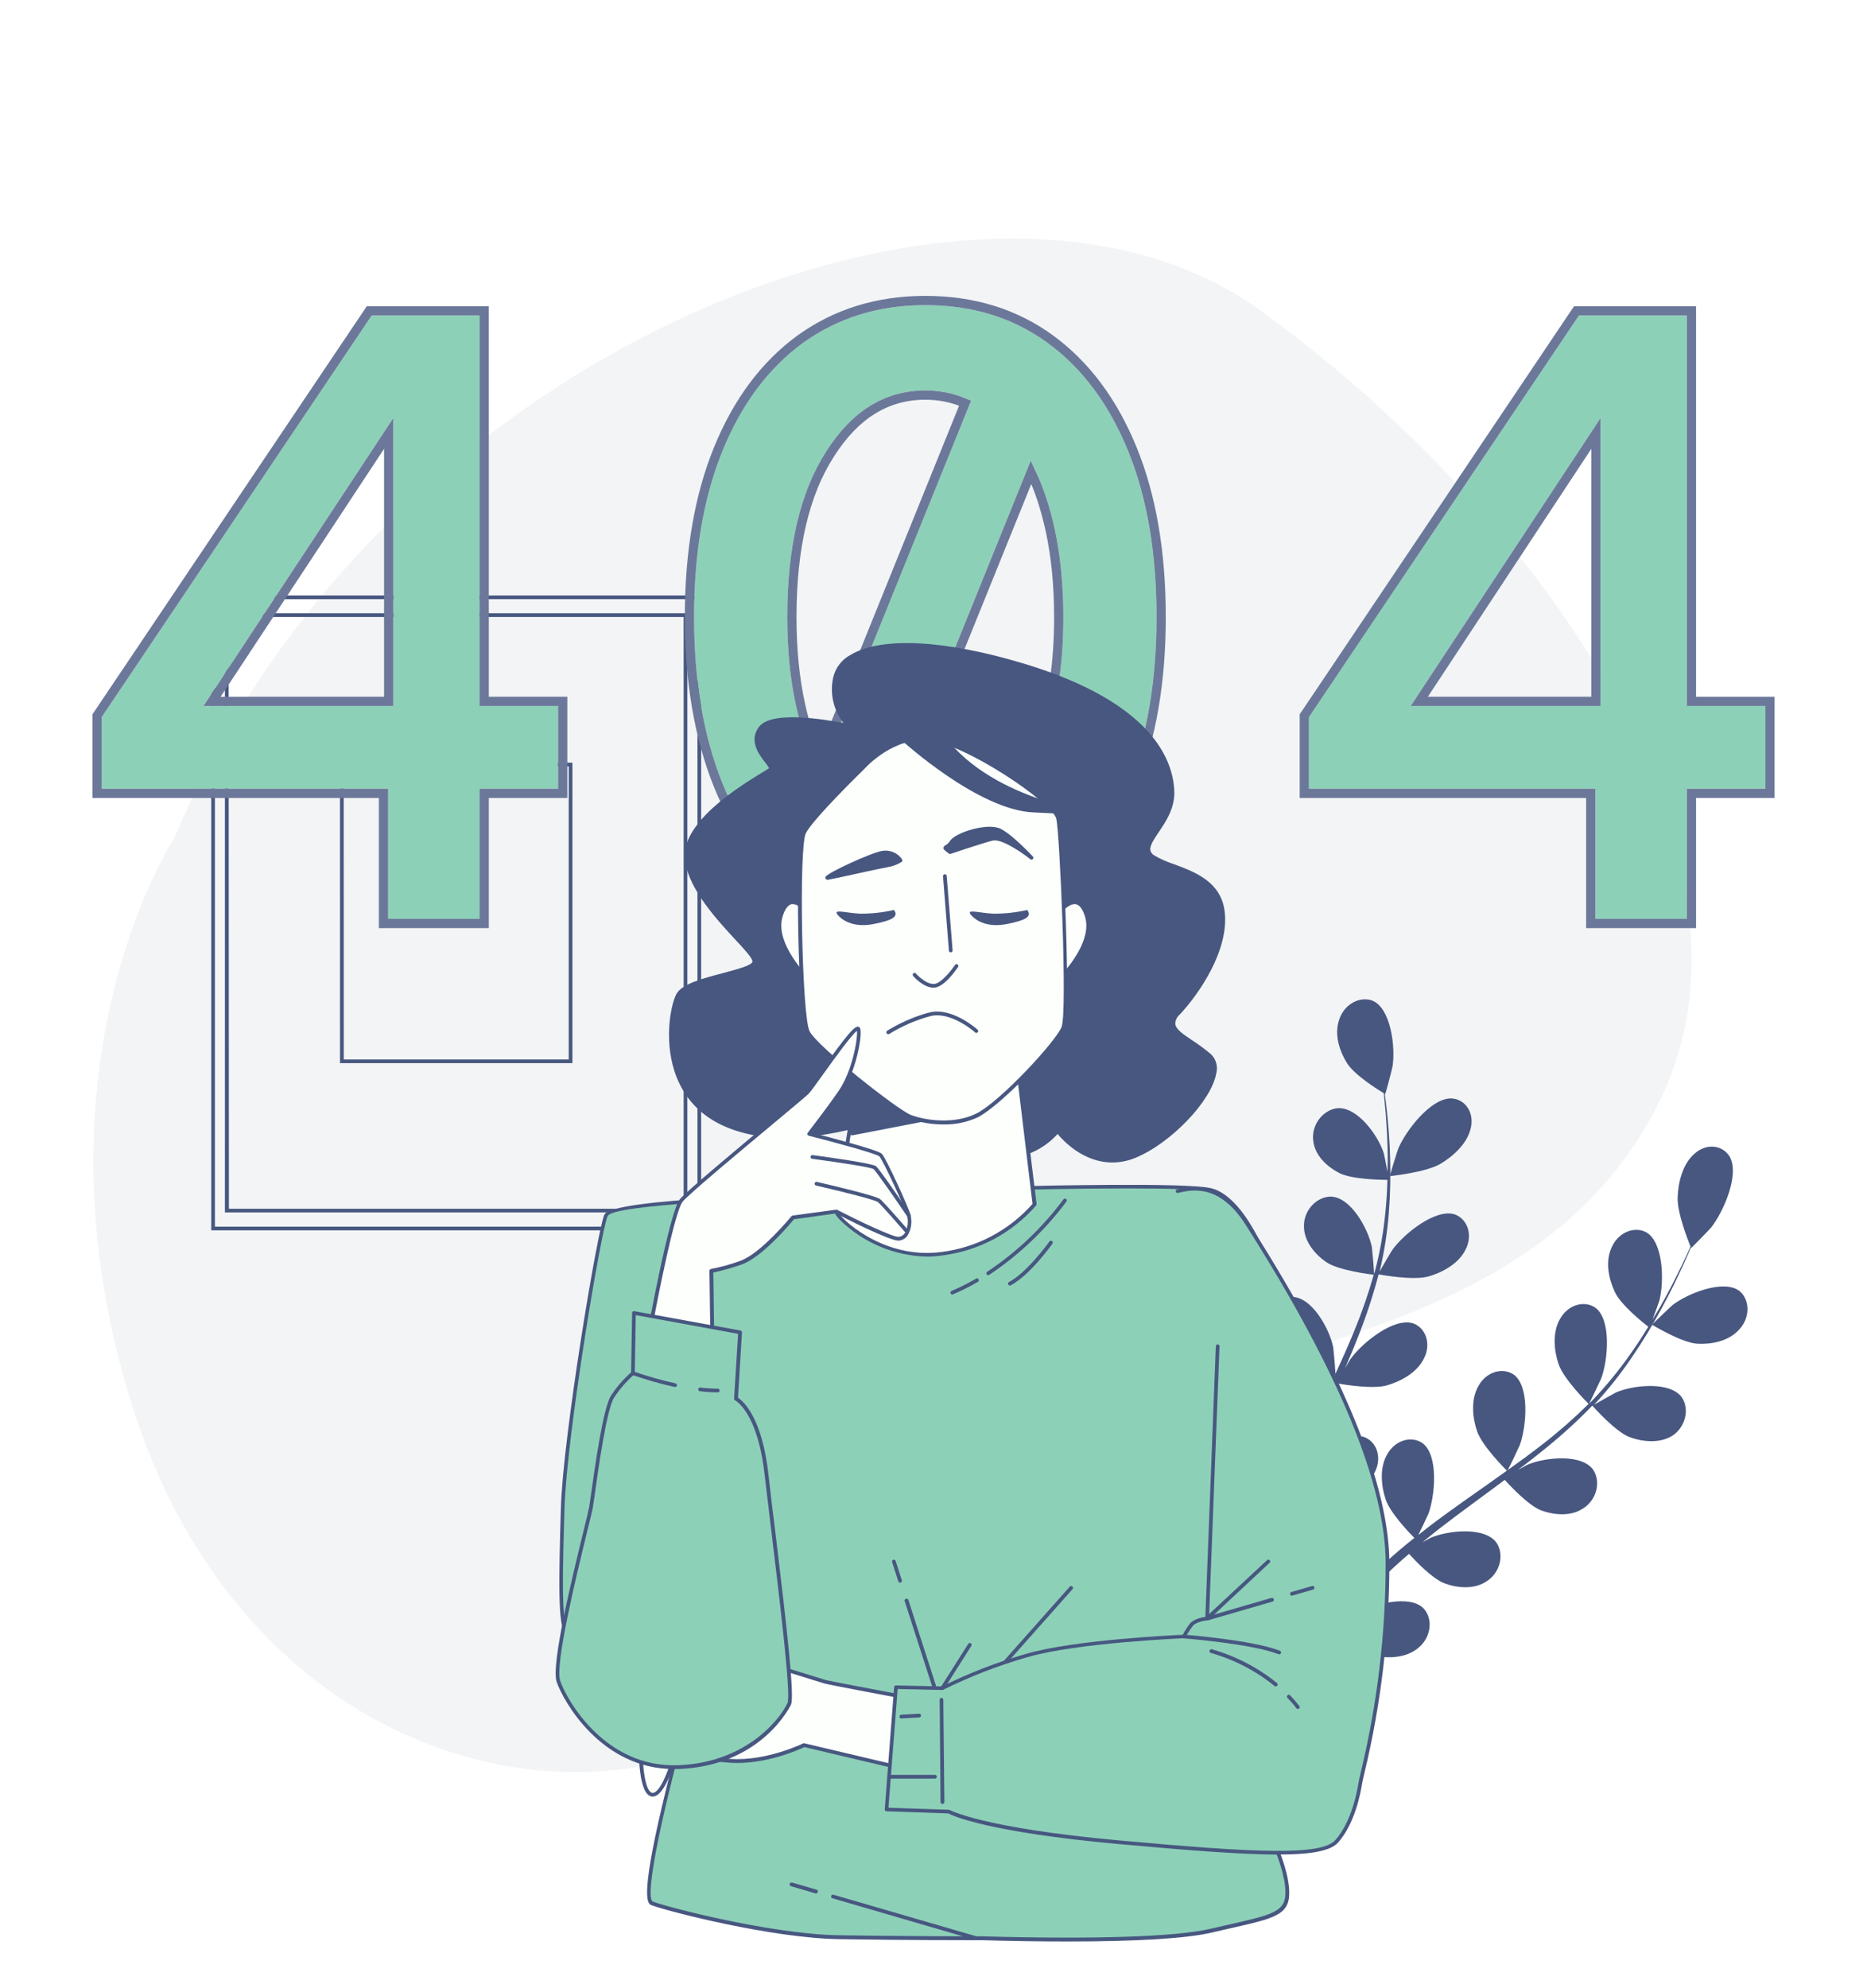 <svg width="404" height="430" viewBox="0 0 404 430" fill="none" xmlns="http://www.w3.org/2000/svg">
<path d="M37.812 181.089C37.812 181.089 5.468 229.929 28.451 303.593C51.435 377.257 118.404 396.049 158.116 375.593C197.827 355.137 203.62 328.513 235.715 309.193C267.812 289.873 333.996 290.553 359.483 237.401C384.971 184.249 332.116 109.753 272.283 66.849C212.451 23.945 82.388 74.689 37.812 181.089Z" fill="#F3F4F6"/>
<path d="M151.723 266.129H45.707V128.801H151.723V266.129ZM46.507 265.329H150.923V129.601H46.507V265.329Z" fill="#475780"/>
<path d="M148.732 262.256H48.668V132.656H148.732V262.256ZM49.532 261.456H147.932V133.456H49.468L49.532 261.456Z" fill="#475780"/>
<path d="M123.868 229.969H73.572V164.969H123.868V229.969ZM74.388 229.169H123.068V165.769H74.372L74.388 229.169Z" fill="#475780"/>
<g filter="url(#filter0_dd_33928_271994)">
<path d="M83.985 168.762V140.606H22V125.13L80.437 38.238H103.775V122.706H120.765V140.606H103.775V168.762H83.985ZM44.031 122.706H85.105V60.427L44.031 122.706Z" fill="#8DD0B8"/>
<path d="M200.226 171C190.144 171 181.307 168.265 173.715 162.796C166.247 157.326 160.459 149.557 156.352 139.488C152.244 129.294 150.191 117.298 150.191 103.5C150.191 89.577 152.244 77.582 156.352 67.512C160.459 57.443 166.247 49.674 173.715 44.204C181.307 38.735 190.144 36 200.226 36C210.433 36 219.27 38.735 226.738 44.204C234.206 49.674 239.994 57.443 244.101 67.512C248.208 77.582 250.262 89.577 250.262 103.5C250.262 117.298 248.208 129.294 244.101 139.488C239.994 149.557 234.206 157.326 226.738 162.796C219.27 168.265 210.433 171 200.226 171ZM170.354 103.5C170.354 110.461 170.977 116.801 172.221 122.519C173.466 128.238 175.208 133.21 177.449 137.436L210.121 56.697C207.01 55.206 203.711 54.46 200.226 54.46C191.514 54.46 184.357 58.873 178.756 67.699C173.155 76.4 170.354 88.334 170.354 103.5ZM200.226 152.727C206.076 152.727 211.242 150.738 215.723 146.76C220.203 142.782 223.688 137.126 226.178 129.791C228.792 122.333 230.098 113.569 230.098 103.5C230.098 96.539 229.476 90.199 228.231 84.481C226.987 78.762 225.244 73.852 223.004 69.75L190.331 150.489C193.443 151.981 196.741 152.727 200.226 152.727Z" fill="#8DD0B8"/>
<path d="M345.22 168.762V140.606H283.235V125.13L341.673 38.238H365.01V122.706H382V140.606H365.01V168.762H345.22ZM305.266 122.706H346.34V60.427L305.266 122.706Z" fill="#8DD0B8"/>
<path d="M82.985 168.762V169.762H83.985H103.775H104.775V168.762V141.606H120.765H121.765V140.606V122.706V121.706H120.765H104.775V38.238V37.238H103.775H80.437H79.905L79.608 37.679L21.17 124.572L21 124.825V125.13V140.606V141.606H22H82.985V168.762ZM173.124 163.602L173.13 163.607C180.906 169.209 189.952 172 200.226 172C210.622 172 219.672 169.21 227.329 163.602C234.97 158.006 240.862 150.075 245.027 139.865L245.029 139.861C249.194 129.523 251.262 117.395 251.262 103.5C251.262 89.483 249.195 77.352 245.027 67.135C240.862 56.925 234.97 48.994 227.329 43.398C219.672 37.79 210.622 35 200.226 35C189.952 35 180.906 37.791 173.13 43.393L173.124 43.398C165.482 48.994 159.591 56.925 155.426 67.135C151.258 77.352 149.191 89.483 149.191 103.5C149.191 117.395 151.258 129.523 155.424 139.861L155.426 139.865C159.591 150.075 165.482 158.006 173.124 163.602ZM179.597 68.24L179.6 68.235C185.06 59.631 191.928 55.46 200.226 55.46C203.246 55.46 206.112 56.044 208.835 57.211L177.354 135.005C175.626 131.315 174.238 127.084 173.198 122.307C171.971 116.67 171.354 110.403 171.354 103.5C171.354 88.442 174.137 76.722 179.597 68.24ZM225.234 129.461L225.231 129.47C222.781 136.687 219.377 142.178 215.059 146.012C210.756 149.832 205.825 151.727 200.226 151.727C197.207 151.727 194.34 151.143 191.618 149.975L223.11 72.153C224.832 75.746 226.216 79.923 227.254 84.693C228.481 90.33 229.098 96.597 229.098 103.5C229.098 113.486 227.802 122.133 225.234 129.461ZM344.22 168.762V169.762H345.22H365.01H366.01V168.762V141.606H382H383V140.606V122.706V121.706H382H366.01V38.238V37.238H365.01H341.673H341.14L340.843 37.679L282.405 124.572L282.235 124.825V125.13V140.606V141.606H283.235H344.22V168.762ZM84.105 63.759V121.706H45.888L84.105 63.759ZM345.34 63.759V121.706H307.123L345.34 63.759Z" stroke="#6C789A" stroke-width="2"/>
</g>
<path d="M367.282 290.658C363.859 290.449 357.476 286.537 357.469 286.533C357.461 286.529 361.67 282.479 361.968 282.255C365.348 279.675 373.121 276.653 376.449 279.288C376.99 279.751 377.419 280.343 377.71 281.025C378 281.707 378.145 282.463 378.135 283.246C378.124 284.029 377.959 284.82 377.65 285.567C377.341 286.315 376.895 287.003 376.341 287.585C374.035 290.173 370.191 290.831 367.282 290.658Z" fill="#475780"/>
<path d="M352.63 310.857C349.618 309.729 344.936 304.466 344.564 304.048C341.423 307.287 338.107 310.322 334.637 313.133C332.627 314.781 330.554 316.382 328.464 317.962C329.482 317.417 330.455 316.846 330.573 316.812C334.381 315.205 342.365 314.389 344.809 318.008C345.198 318.623 345.452 319.334 345.553 320.096C345.655 320.857 345.601 321.652 345.397 322.429C345.192 323.205 344.841 323.945 344.366 324.602C343.892 325.258 343.304 325.815 342.641 326.238C339.876 328.13 336.124 327.685 333.468 326.696C330.813 325.707 326.687 321.297 325.611 320.109C324.808 320.711 324.006 321.312 323.196 321.909C319.316 324.755 315.418 327.614 311.694 330.482C310.375 331.498 309.107 332.545 307.832 333.587C308.751 333.076 309.53 332.653 309.658 332.602C313.466 330.995 321.45 330.179 323.894 333.798C324.284 334.412 324.538 335.122 324.64 335.883C324.741 336.644 324.688 337.438 324.484 338.214C324.28 338.99 323.929 339.729 323.455 340.385C322.981 341.041 322.393 341.598 321.731 342.019C318.966 343.912 315.209 343.476 312.558 342.478C309.907 341.48 306.164 337.506 304.894 336.105C303.615 337.224 302.333 338.33 301.135 339.462C300.33 340.255 299.508 340.958 298.739 341.794C297.969 342.63 297.19 343.414 296.432 344.212C295.009 345.803 293.534 347.432 292.18 349.006C291.231 350.101 290.341 351.162 289.447 352.231C290.744 351.201 293.331 349.24 293.568 349.105C297.169 346.914 305.086 344.824 308.091 347.952C308.571 348.485 308.928 349.135 309.139 349.857C309.35 350.58 309.41 351.361 309.314 352.148C309.219 352.936 308.972 353.712 308.587 354.427C308.203 355.142 307.691 355.779 307.084 356.297C304.567 358.582 300.713 358.758 297.899 358.232C294.781 357.633 289.518 353.496 288.842 353.003C287.368 354.769 285.94 356.504 284.621 358.155C283.918 359.03 283.264 359.853 282.618 360.681L280.332 359.361C281.101 358.423 281.897 357.455 282.733 356.454C284.227 354.654 285.854 352.762 287.545 350.827C286.271 349.037 285.107 347.155 284.059 345.19C280.812 346.442 274.383 346.4 273.556 346.375C273.147 348.609 272.768 350.791 272.435 352.842C272.334 353.463 272.252 354.05 272.158 354.642L269.753 353.253L269.86 352.657C270.261 350.386 270.75 347.961 271.259 345.468C270.47 345.239 264.018 343.282 261.766 341.063C259.718 339.055 257.706 335.82 258.199 332.48C258.291 331.693 258.535 330.916 258.915 330.201C259.296 329.485 259.805 328.846 260.41 328.325C261.014 327.804 261.7 327.413 262.422 327.177C263.145 326.942 263.888 326.867 264.604 326.957C268.888 327.629 271.604 335.269 271.808 339.442C271.816 339.685 271.674 342.4 271.545 344.115C271.761 343.107 271.969 342.095 272.185 341.087C272.609 339.066 273.137 336.969 273.661 334.758C273.958 333.694 274.253 332.618 274.538 331.525C274.822 330.432 275.223 329.327 275.564 328.222C276.413 325.653 277.381 323.086 278.408 320.518C276.753 320.299 270.888 319.45 268.541 317.824C266.194 316.197 263.707 313.39 263.724 310.069C263.706 309.29 263.843 308.497 264.126 307.74C264.41 306.983 264.832 306.28 265.367 305.677C265.902 305.074 266.538 304.583 267.232 304.238C267.926 303.892 268.664 303.699 269.397 303.671C273.804 303.633 277.631 310.6 278.43 314.618C278.477 314.861 278.738 317.855 278.858 319.498C279.482 317.955 280.101 316.421 280.783 314.878C282.754 310.42 284.862 305.962 286.951 301.504C287.59 300.14 288.222 298.772 288.848 297.412C288.256 297.342 281.245 296.489 278.611 294.673C276.272 293.051 273.777 290.24 273.806 286.915C273.787 286.135 273.923 285.341 274.206 284.584C274.488 283.826 274.911 283.123 275.446 282.519C275.982 281.916 276.618 281.425 277.312 281.08C278.007 280.735 278.746 280.543 279.48 280.517C283.879 280.474 287.701 287.45 288.504 291.459C288.565 291.766 288.932 296.067 288.978 297.17C290.359 294.161 291.72 291.152 292.948 288.134C294.63 284.075 296.073 279.932 297.267 275.732C296.993 275.71 289.679 274.852 286.971 272.994C284.631 271.371 282.144 268.564 282.166 265.235C282.146 264.456 282.283 263.661 282.565 262.904C282.848 262.147 283.271 261.443 283.806 260.84C284.341 260.236 284.977 259.746 285.672 259.401C286.367 259.056 287.105 258.864 287.839 258.837C292.239 258.795 296.061 265.77 296.864 269.779C296.927 270.099 297.325 274.724 297.336 275.58C297.406 275.337 297.502 275.086 297.565 274.84C298.658 270.608 299.405 266.324 299.799 262.038C300.044 259.676 300.159 257.42 300.224 255.215C298.822 255.21 292.459 255.104 289.822 253.74C287.184 252.376 284.499 249.965 284.172 246.707C284.07 245.946 284.122 245.152 284.325 244.375C284.528 243.599 284.877 242.859 285.35 242.201C285.823 241.544 286.408 240.985 287.069 240.56C287.731 240.136 288.452 239.855 289.187 239.736C293.617 239.178 298.184 245.565 299.431 249.422C299.499 249.631 299.945 251.86 300.24 253.491C300.256 252.504 300.291 251.482 300.287 250.528C300.279 246.978 300.064 243.75 299.855 240.888C299.72 239.27 299.571 237.813 299.443 236.459C298.144 235.709 293.035 232.488 291.46 229.936C289.884 227.384 288.641 223.777 289.806 220.508C290.054 219.742 290.444 219.021 290.952 218.393C291.46 217.765 292.074 217.243 292.754 216.861C293.435 216.48 294.166 216.247 294.901 216.178C295.636 216.109 296.359 216.206 297.022 216.462C300.949 218.129 301.989 226.409 301.341 230.634C301.288 231 299.824 236.69 299.735 236.639L299.653 236.592C299.831 237.895 300.002 239.297 300.168 240.843C300.441 243.696 300.72 246.916 300.803 250.475C300.927 254.306 300.842 258.168 300.549 262.041C300.237 266.377 299.565 270.72 298.541 275.018C298.516 275.06 298.487 275.111 298.462 275.154C299.179 273.914 301.18 270.447 301.391 270.218C303.977 266.716 310.729 261.348 314.808 262.684C315.477 262.926 316.073 263.322 316.559 263.848C317.045 264.374 317.41 265.017 317.629 265.735C317.848 266.454 317.917 267.232 317.831 268.018C317.746 268.805 317.507 269.582 317.131 270.301C315.622 273.394 312.027 275.283 309.098 276.106C305.805 277.026 298.87 275.751 298.316 275.647C297.175 280.006 295.773 284.313 294.12 288.539C293.159 291.009 292.136 293.465 291.075 295.922C291.693 294.852 292.247 293.892 292.365 293.79C294.959 290.292 301.71 284.924 305.787 286.247C306.457 286.488 307.055 286.884 307.542 287.41C308.029 287.935 308.395 288.579 308.615 289.298C308.835 290.017 308.904 290.795 308.818 291.583C308.733 292.37 308.494 293.149 308.117 293.868C306.608 296.961 303.006 298.846 300.084 299.674C297.161 300.501 291.165 299.554 289.599 299.284C289.197 300.185 288.772 301.162 288.358 302.102C286.351 306.607 284.322 311.099 282.465 315.532C281.812 317.092 281.213 318.66 280.619 320.22C281.168 319.269 281.63 318.47 281.748 318.369C284.329 314.875 291.08 309.507 295.157 310.83C295.827 311.071 296.425 311.467 296.912 311.993C297.4 312.518 297.765 313.162 297.985 313.881C298.205 314.6 298.274 315.378 298.189 316.166C298.103 316.953 297.864 317.732 297.488 318.451C295.979 321.544 292.384 323.433 289.454 324.256C286.524 325.08 281.119 324.224 279.253 323.906C278.682 325.513 278.105 327.129 277.615 328.715C277.303 329.803 276.94 330.828 276.677 331.934C276.415 333.04 276.13 334.099 275.86 335.166C275.407 337.238 274.931 339.365 274.534 341.39C274.25 342.789 274.001 344.129 273.752 345.469C274.386 343.909 275.7 340.862 275.83 340.62C277.786 337.322 280.449 334.522 283.563 332.488C283.764 332.108 284 331.747 284.265 331.41C284.743 330.756 285.333 330.201 285.998 329.783C286.663 329.364 287.387 329.091 288.123 328.982C288.859 328.872 289.59 328.928 290.269 329.146C290.948 329.365 291.559 329.74 292.062 330.248C295.005 333.397 293.13 341.874 291.123 345.745C290.995 345.966 289.474 348.327 288.487 349.796C289.18 349.007 289.851 348.239 290.569 347.442C291.985 345.846 293.443 344.298 295.002 342.627C295.776 341.851 296.561 341.058 297.358 340.26C298.155 339.463 299.031 338.7 299.874 337.907C301.855 336.106 303.905 334.355 306.058 332.665C304.893 331.494 300.825 327.242 299.861 324.386C298.897 321.53 298.445 317.531 300.188 314.562C300.578 313.853 301.094 313.223 301.703 312.713C302.312 312.202 303.001 311.823 303.723 311.599C304.446 311.376 305.187 311.313 305.899 311.415C306.61 311.516 307.276 311.781 307.853 312.19C311.263 314.771 310.582 323.304 309.117 327.385C309.021 327.636 307.675 330.483 306.908 332.034C308.188 331.017 309.468 330 310.795 329.022C314.623 326.18 318.555 323.433 322.485 320.672C323.686 319.825 324.878 318.961 326.072 318.11C325.648 317.696 320.713 312.751 319.62 309.571C318.641 306.74 318.203 302.715 319.947 299.746C320.337 299.038 320.853 298.408 321.462 297.897C322.071 297.387 322.759 297.008 323.482 296.784C324.204 296.56 324.946 296.497 325.657 296.599C326.368 296.701 327.034 296.965 327.611 297.375C331.014 299.951 330.341 308.488 328.875 312.57C328.758 312.876 326.813 316.964 326.277 317.979C328.906 316.099 331.506 314.202 334.002 312.245C337.406 309.598 340.668 306.732 343.765 303.666C343.57 303.473 338.385 298.362 337.266 295.088C336.294 292.261 335.849 288.232 337.593 285.263C337.984 284.556 338.5 283.927 339.109 283.417C339.718 282.908 340.406 282.529 341.129 282.305C341.851 282.082 342.592 282.019 343.303 282.12C344.014 282.221 344.68 282.484 345.257 282.892C348.672 285.464 347.987 294.005 346.521 298.087C346.407 298.405 344.305 302.799 343.879 303.572C344.061 303.394 344.258 303.225 344.44 303.047C347.475 299.894 350.274 296.491 352.804 292.879C354.216 290.896 355.48 288.93 356.67 286.989C355.598 286.155 350.756 282.283 349.441 279.485C348.127 276.687 347.288 272.929 348.752 269.81C349.069 269.065 349.522 268.382 350.083 267.806C350.643 267.23 351.298 266.773 352.004 266.465C352.71 266.158 353.452 266.007 354.181 266.022C354.91 266.037 355.61 266.218 356.235 266.552C359.947 268.695 360.135 277.13 359.078 281.31C359.017 281.536 358.201 283.806 357.585 285.456C358.1 284.564 358.667 283.667 359.157 282.818C361.002 279.624 362.508 276.585 363.834 273.896C364.571 272.362 365.215 270.955 365.805 269.642C365.226 268.175 362.912 262.308 363.023 259.03C363.133 255.753 364.091 251.797 366.652 249.572C367.24 249.029 367.915 248.612 368.632 248.348C369.349 248.084 370.093 247.979 370.815 248.04C371.537 248.101 372.221 248.327 372.823 248.702C373.424 249.077 373.93 249.594 374.306 250.219C376.464 254.059 372.96 262.117 370.27 265.525C370.039 265.822 365.949 270.043 365.914 269.966L365.884 269.881C365.339 271.151 364.739 272.516 364.064 273.995C362.79 276.714 361.336 279.782 359.541 283.028C357.651 286.546 355.581 289.965 353.342 293.268C350.852 296.983 348.079 300.489 345.057 303.743C345.02 303.783 344.982 303.822 344.941 303.858C346.131 303.151 349.492 301.274 349.765 301.16C353.566 299.549 361.553 298.745 364.001 302.356C364.391 302.971 364.644 303.682 364.746 304.444C364.847 305.205 364.794 306 364.589 306.777C364.385 307.553 364.034 308.293 363.559 308.95C363.084 309.606 362.496 310.163 361.833 310.586C359.052 312.299 355.3 311.855 352.63 310.857Z" fill="#475780"/>
<path d="M300.756 254.401C300.672 254.41 302.425 248.784 302.574 248.44C304.272 244.436 309.67 237.505 314.055 237.59C314.779 237.627 315.47 237.829 316.083 238.182C316.696 238.534 317.218 239.031 317.613 239.638C318.009 240.246 318.271 240.951 318.381 241.709C318.491 242.466 318.447 243.258 318.252 244.035C317.525 247.352 314.41 250.142 311.705 251.74C308.525 253.631 300.756 254.401 300.756 254.401Z" fill="#475780"/>
<g filter="url(#filter1_dd_33928_271994)">
<path d="M184.061 228.533C184.061 228.533 132.709 229.213 131.109 232.869C129.509 236.525 122.205 280.805 121.749 296.069C121.293 311.333 121.069 321.405 122.661 323.229C124.253 325.053 149.141 339.437 149.141 339.437C149.141 339.437 137.501 380.293 141.141 381.669C144.781 383.045 167.165 388.741 181.541 388.973C195.917 389.205 210.077 389.197 211.221 389.197C212.365 389.197 249.109 390.565 261.893 387.597C274.677 384.629 278.549 384.397 278.549 379.381C278.549 374.365 275.349 368.181 275.125 367.061C274.901 365.941 283.805 279.405 278.781 258.181C273.757 236.957 267.141 228.733 262.117 227.365C257.093 225.997 221.261 226.909 221.261 226.909L184.061 228.533Z" fill="#8DD0B8"/>
<path d="M230.923 389.956C225.323 389.956 219.075 389.868 212.339 389.676H211.227C208.667 389.676 195.227 389.676 181.547 389.452C166.931 389.22 144.563 383.452 141.011 382.116C140.211 381.828 138.395 381.14 143.411 360.028C145.603 350.732 148.211 341.476 148.691 339.708C145.851 338.068 123.931 325.348 122.387 323.572C120.699 321.644 120.891 312.372 121.371 296.14C121.835 280.676 129.259 236.212 130.763 232.764C132.363 229.06 175.443 228.3 184.075 228.188L221.275 226.588C222.747 226.548 257.275 225.692 262.251 227.06C265.339 227.86 273.155 232.612 279.203 258.164C283.339 275.652 278.139 336.356 276.179 359.204C275.803 363.596 275.531 366.772 275.555 367.084C275.735 367.641 275.943 368.188 276.179 368.724C277.155 371.124 278.979 375.636 278.979 379.46C278.979 384.26 275.723 384.964 266.043 387.148L262.043 388.068C256.523 389.332 245.731 389.956 230.923 389.956ZM244.003 227.06C233.131 227.06 221.483 227.348 221.275 227.356L184.075 228.956C164.315 229.22 132.571 230.556 131.483 233.052C129.987 236.468 122.619 280.724 122.155 296.132C121.755 309.596 121.403 321.228 122.955 323.02C124.227 324.476 142.427 335.148 149.355 339.14C149.432 339.185 149.492 339.254 149.525 339.337C149.559 339.419 149.564 339.51 149.539 339.596C143.851 359.508 139.219 380.532 141.291 381.332C144.819 382.652 167.035 388.38 181.555 388.612C195.243 388.828 208.667 388.836 211.227 388.836H212.363C236.771 389.524 254.331 388.956 261.803 387.236C263.267 386.892 264.611 386.596 265.843 386.316C275.299 384.18 278.155 383.532 278.155 379.404C278.155 375.74 276.371 371.332 275.411 368.964C275.15 368.376 274.926 367.772 274.739 367.156C274.699 366.924 274.811 365.516 275.363 359.076C277.315 336.26 282.507 275.66 278.395 258.276C272.451 233.14 264.963 228.564 262.019 227.756C259.915 227.228 252.179 227.06 244.003 227.06Z" fill="#475780"/>
<path d="M206.076 250.005C205.997 250.006 205.92 249.984 205.855 249.941C205.789 249.899 205.738 249.837 205.708 249.765C205.686 249.717 205.675 249.665 205.674 249.612C205.673 249.559 205.682 249.507 205.702 249.458C205.721 249.409 205.75 249.364 205.787 249.326C205.823 249.288 205.867 249.258 205.916 249.237C207.735 248.46 209.503 247.57 211.212 246.573C211.257 246.547 211.308 246.53 211.36 246.523C211.412 246.516 211.465 246.52 211.516 246.533C211.567 246.547 211.615 246.571 211.656 246.603C211.698 246.635 211.733 246.675 211.76 246.721C211.786 246.767 211.803 246.817 211.81 246.869C211.816 246.922 211.813 246.975 211.799 247.026C211.785 247.076 211.762 247.124 211.729 247.166C211.697 247.208 211.657 247.243 211.612 247.269C209.875 248.281 208.077 249.184 206.228 249.973C206.18 249.995 206.128 250.006 206.076 250.005Z" fill="#475780"/>
<path d="M213.829 245.828C213.763 245.827 213.698 245.811 213.64 245.781C213.581 245.75 213.531 245.706 213.493 245.652C213.436 245.563 213.416 245.455 213.439 245.351C213.461 245.248 213.524 245.157 213.613 245.1C219.972 240.864 225.555 235.566 230.117 229.436C230.147 229.393 230.186 229.356 230.23 229.328C230.275 229.299 230.325 229.28 230.377 229.271C230.429 229.262 230.482 229.264 230.534 229.276C230.585 229.288 230.634 229.309 230.677 229.34C230.72 229.37 230.757 229.408 230.785 229.451C230.813 229.495 230.832 229.544 230.841 229.596C230.85 229.647 230.849 229.7 230.837 229.751C230.825 229.802 230.803 229.85 230.773 229.892C226.15 236.101 220.494 241.47 214.053 245.764C213.987 245.808 213.908 245.83 213.829 245.828Z" fill="#475780"/>
<path d="M218.532 248.069C218.46 248.069 218.39 248.049 218.328 248.012C218.266 247.976 218.215 247.924 218.18 247.861C218.155 247.815 218.139 247.764 218.133 247.712C218.128 247.659 218.132 247.606 218.147 247.556C218.162 247.505 218.187 247.458 218.22 247.417C218.253 247.376 218.294 247.342 218.34 247.317C222.34 245.173 227.02 238.637 227.068 238.573C227.096 238.525 227.134 238.484 227.179 238.452C227.224 238.42 227.276 238.397 227.33 238.386C227.384 238.374 227.44 238.374 227.495 238.385C227.549 238.397 227.6 238.419 227.645 238.452C227.69 238.484 227.728 238.525 227.756 238.573C227.785 238.621 227.803 238.674 227.809 238.729C227.816 238.784 227.811 238.84 227.795 238.893C227.779 238.946 227.752 238.995 227.716 239.037C227.524 239.309 222.916 245.789 218.716 248.021C218.66 248.053 218.597 248.07 218.532 248.069Z" fill="#475780"/>
<path d="M194.763 312.341C194.679 312.34 194.598 312.312 194.53 312.262C194.462 312.212 194.413 312.141 194.387 312.061L193.043 307.885C193.026 307.835 193.019 307.782 193.022 307.73C193.026 307.677 193.04 307.626 193.064 307.578C193.088 307.531 193.121 307.49 193.162 307.456C193.202 307.422 193.249 307.396 193.299 307.381C193.4 307.348 193.51 307.357 193.604 307.405C193.699 307.453 193.77 307.536 193.803 307.637L195.147 311.813C195.18 311.914 195.172 312.023 195.124 312.118C195.076 312.212 194.992 312.284 194.891 312.317C194.85 312.333 194.807 312.341 194.763 312.341Z" fill="#475780"/>
<path d="M202.093 335.094C202.008 335.094 201.926 335.066 201.858 335.016C201.791 334.966 201.741 334.895 201.717 334.814L195.765 316.342C195.732 316.236 195.743 316.121 195.794 316.022C195.846 315.924 195.935 315.85 196.041 315.818C196.147 315.785 196.262 315.795 196.36 315.847C196.458 315.899 196.532 315.988 196.565 316.094L202.517 334.574C202.548 334.674 202.538 334.783 202.49 334.877C202.443 334.971 202.36 335.043 202.261 335.078L202.093 335.094Z" fill="#475780"/>
<path d="M203.924 335.549C203.847 335.552 203.771 335.53 203.708 335.485C203.664 335.457 203.625 335.421 203.594 335.378C203.564 335.335 203.542 335.287 203.53 335.235C203.518 335.184 203.516 335.131 203.525 335.079C203.534 335.027 203.553 334.977 203.58 334.933L209.516 325.581C209.543 325.535 209.579 325.496 209.622 325.464C209.665 325.433 209.714 325.411 209.765 325.399C209.817 325.387 209.87 325.385 209.922 325.395C209.974 325.404 210.024 325.424 210.068 325.453C210.157 325.51 210.22 325.6 210.244 325.703C210.268 325.806 210.251 325.914 210.196 326.005L204.26 335.365C204.224 335.421 204.174 335.467 204.115 335.499C204.057 335.531 203.991 335.548 203.924 335.549Z" fill="#475780"/>
<path d="M217.388 330.069C217.31 330.072 217.233 330.051 217.167 330.01C217.101 329.968 217.048 329.908 217.016 329.837C216.985 329.765 216.975 329.686 216.988 329.609C217.002 329.532 217.038 329.461 217.092 329.405L231.492 313.197C231.563 313.117 231.663 313.069 231.77 313.063C231.876 313.057 231.981 313.094 232.06 313.165C232.14 313.236 232.188 313.336 232.194 313.442C232.2 313.549 232.163 313.653 232.092 313.733L217.692 329.941C217.654 329.983 217.607 330.016 217.555 330.038C217.502 330.06 217.445 330.071 217.388 330.069Z" fill="#475780"/>
<path d="M211.228 389.644H211.116L180.132 380.612C180.081 380.597 180.034 380.573 179.993 380.54C179.952 380.507 179.918 380.467 179.893 380.421C179.868 380.374 179.852 380.324 179.846 380.272C179.84 380.219 179.845 380.167 179.86 380.116C179.873 380.065 179.897 380.017 179.93 379.976C179.963 379.934 180.003 379.9 180.05 379.874C180.096 379.849 180.147 379.833 180.2 379.828C180.252 379.823 180.305 379.828 180.356 379.844L211.332 388.86C211.438 388.875 211.534 388.931 211.598 389.017C211.663 389.102 211.691 389.21 211.676 389.316C211.661 389.422 211.605 389.518 211.519 389.583C211.433 389.647 211.326 389.675 211.22 389.66L211.228 389.644Z" fill="#475780"/>
<path d="M176.597 379.557H176.485L171.173 378.005C171.066 377.975 170.976 377.904 170.922 377.808C170.868 377.712 170.855 377.599 170.885 377.493C170.914 377.387 170.985 377.297 171.081 377.243C171.177 377.189 171.29 377.175 171.397 377.205L176.709 378.757C176.759 378.772 176.806 378.796 176.847 378.829C176.888 378.862 176.922 378.902 176.947 378.949C176.973 378.995 176.988 379.045 176.994 379.097C177 379.15 176.995 379.202 176.981 379.253C176.959 379.339 176.91 379.415 176.84 379.47C176.771 379.526 176.685 379.556 176.597 379.557Z" fill="#475780"/>
<path d="M183.739 127.037C183.739 127.037 167.619 123.333 164.539 127.477C161.459 131.621 167.595 135.541 166.723 136.413C165.851 137.285 147.107 146.869 148.627 156.245C150.147 165.621 162.795 175.205 163.235 177.845C163.675 180.485 148.627 181.333 146.667 185.253C144.707 189.173 141.867 207.701 158.219 213.805C174.571 219.909 195.019 209.661 200.715 209.661C206.411 209.661 212.051 220.781 218.587 220.125C222.569 219.67 226.23 217.723 228.835 214.677C228.835 214.677 235.587 224.053 245.395 220.125C255.203 216.197 266.539 202.469 261.747 198.333C256.955 194.197 251.499 192.885 254.987 189.181C258.475 185.477 265.667 175.669 264.587 167.165C263.507 158.661 253.467 158.013 249.547 155.397C245.627 152.781 253.907 148.421 253.691 141.229C253.475 134.037 248.235 122.029 221.651 114.029C195.067 106.029 181.987 109.885 180.675 116.645C180.265 118.495 180.331 120.419 180.867 122.236C181.403 124.054 182.391 125.706 183.739 127.037Z" fill="#475780"/>
<path d="M240.661 221.453C234.429 221.453 230.029 216.709 228.853 215.285C226.207 218.221 222.579 220.087 218.653 220.533C215.013 220.901 211.717 217.869 208.541 214.933C205.821 212.421 203.245 210.053 200.741 210.053C199.213 210.053 196.469 210.853 192.997 211.877C183.837 214.557 169.989 218.605 158.109 214.173C152.429 212.053 148.509 208.285 146.397 202.973C143.597 195.837 144.973 187.773 146.333 185.069C147.453 182.837 152.221 181.589 156.429 180.493C159.365 179.693 163.013 178.773 162.829 177.901C162.645 177.029 161.021 175.301 159.077 173.205C155.165 168.973 149.245 162.581 148.229 156.325C146.893 148.125 160.029 140.093 164.981 137.069C165.669 136.645 166.325 136.269 166.429 136.141C166.169 135.702 165.874 135.285 165.549 134.893C164.221 133.165 161.997 130.261 164.213 127.253C166.901 123.605 178.613 125.653 182.549 126.397C181.461 125.025 180.695 123.426 180.306 121.72C179.917 120.013 179.915 118.24 180.301 116.533C180.54 115.503 180.996 114.537 181.639 113.698C182.282 112.859 183.097 112.167 184.029 111.669C190.693 107.669 204.461 108.357 221.781 113.613C249.429 121.997 253.901 134.509 254.109 141.229C254.213 144.845 252.277 147.733 250.717 150.029C249.653 151.629 248.741 152.973 248.933 153.957C248.994 154.187 249.101 154.402 249.249 154.589C249.396 154.776 249.579 154.931 249.789 155.045C251.124 155.816 252.537 156.444 254.005 156.917C258.541 158.597 264.181 160.693 264.997 167.101C266.069 175.461 259.397 185.077 255.301 189.437C254.999 189.687 254.754 190 254.584 190.353C254.415 190.707 254.323 191.093 254.317 191.485C254.445 192.653 256.021 193.717 258.021 195.053C259.412 195.959 260.748 196.947 262.021 198.013C262.563 198.528 262.958 199.178 263.166 199.896C263.374 200.615 263.388 201.376 263.205 202.101C262.197 208.117 253.293 217.389 245.565 220.501C244.005 221.127 242.341 221.45 240.661 221.453ZM228.861 214.253C228.922 214.254 228.983 214.269 229.037 214.299C229.091 214.328 229.138 214.37 229.173 214.421C229.245 214.509 235.869 223.493 245.269 219.733C252.789 216.725 261.445 207.733 262.413 201.965C262.661 200.477 262.357 199.349 261.501 198.613C260.25 197.575 258.938 196.613 257.573 195.733C255.405 194.277 253.693 193.125 253.517 191.597C253.508 191.086 253.612 190.58 253.821 190.115C254.03 189.649 254.338 189.234 254.725 188.901C258.453 184.901 265.245 175.301 264.205 167.213C263.445 161.293 258.053 159.293 253.725 157.685C252.198 157.191 250.729 156.537 249.341 155.733C249.044 155.56 248.786 155.329 248.581 155.054C248.376 154.78 248.229 154.466 248.149 154.133C247.893 152.829 248.845 151.405 250.053 149.605C251.549 147.381 253.405 144.613 253.309 141.253C253.109 134.749 248.725 122.621 221.549 114.381C204.445 109.189 190.917 108.453 184.445 112.357C183.609 112.798 182.877 113.412 182.298 114.158C181.719 114.905 181.305 115.766 181.085 116.685C180.683 118.475 180.739 120.338 181.25 122.1C181.76 123.862 182.708 125.467 184.005 126.765C184.071 126.825 184.116 126.905 184.133 126.993C184.151 127.081 184.139 127.172 184.101 127.253C184.06 127.333 183.994 127.396 183.912 127.434C183.831 127.472 183.74 127.481 183.653 127.461C179.237 126.445 167.261 124.525 164.885 127.741C163.029 130.269 164.885 132.669 166.213 134.429C167.013 135.445 167.565 136.189 167.013 136.725C166.506 137.113 165.971 137.463 165.413 137.773C161.053 140.437 147.813 148.541 149.037 156.213C150.013 162.229 155.829 168.517 159.685 172.677C161.965 175.141 163.469 176.765 163.637 177.789C163.901 179.389 160.845 180.189 156.621 181.285C152.773 182.285 147.989 183.533 147.021 185.445C145.757 187.973 144.429 195.885 147.109 202.693C148.085 205.196 149.598 207.456 151.541 209.312C153.485 211.168 155.811 212.576 158.357 213.437C169.989 217.781 183.677 213.773 192.757 211.125C196.293 210.093 199.077 209.269 200.757 209.269C203.573 209.269 206.261 211.741 209.101 214.357C212.149 217.165 215.301 220.061 218.589 219.733C222.457 219.279 226.015 217.389 228.557 214.437C228.59 214.385 228.635 214.342 228.687 214.31C228.74 214.278 228.799 214.258 228.861 214.253Z" fill="#475780"/>
<path d="M186.644 196.964C186.644 196.964 181.196 230.964 180.98 232.052C180.764 233.14 190.58 242.948 203.86 241.204C211.639 240.269 218.789 236.463 223.908 230.532L219.772 196.748C219.772 196.748 208.436 202.196 201.46 201.98C194.484 201.764 186.644 196.964 186.644 196.964Z" fill="#FCFFFC"/>
<path d="M200.723 241.814C193.586 241.697 186.769 238.831 181.691 233.814C180.467 232.51 180.555 232.094 180.587 231.934C180.795 230.87 186.187 197.206 186.243 196.862C186.255 196.797 186.282 196.736 186.322 196.684C186.362 196.632 186.414 196.59 186.474 196.563C186.534 196.535 186.599 196.523 186.665 196.526C186.731 196.529 186.795 196.548 186.851 196.582C186.931 196.63 194.691 201.326 201.475 201.542C208.259 201.758 219.483 196.406 219.595 196.35C219.652 196.32 219.715 196.305 219.779 196.305C219.843 196.305 219.906 196.32 219.963 196.35C220.018 196.381 220.064 196.425 220.099 196.478C220.134 196.531 220.156 196.591 220.163 196.654L224.307 230.43C224.314 230.482 224.31 230.535 224.297 230.585C224.283 230.636 224.259 230.684 224.227 230.726C219.025 236.718 211.79 240.576 203.915 241.558C202.858 241.713 201.792 241.799 200.723 241.814ZM186.947 197.606C186.203 202.238 181.571 231.118 181.347 232.134C181.515 233.126 190.811 242.534 203.747 240.814C211.353 239.853 218.349 236.156 223.427 230.414L219.443 197.334C217.139 198.398 207.691 202.566 201.451 202.374C195.395 202.19 188.811 198.678 186.947 197.606Z" fill="#475780"/>
<path d="M184.404 215.205L207.356 210.765L186.644 196.965L184.404 215.205Z" fill="#475780"/>
<path d="M184.405 215.605C184.305 215.602 184.209 215.565 184.133 215.501C184.088 215.456 184.054 215.402 184.033 215.343C184.012 215.283 184.005 215.219 184.013 215.157L186.245 196.917C186.253 196.849 186.279 196.785 186.319 196.73C186.36 196.675 186.414 196.632 186.477 196.605C186.537 196.573 186.604 196.557 186.673 196.557C186.741 196.557 186.808 196.573 186.869 196.605L207.573 210.413C207.64 210.455 207.693 210.516 207.724 210.589C207.755 210.662 207.764 210.743 207.749 210.821C207.732 210.899 207.693 210.97 207.636 211.026C207.579 211.081 207.507 211.118 207.429 211.133L184.485 215.573L184.405 215.605ZM186.965 197.661L184.869 214.709L206.317 210.557L186.965 197.661Z" fill="#475780"/>
<path d="M174.531 166.989C174.531 166.989 170.691 162.125 168.931 168.269C167.171 174.413 174.819 181.869 174.819 181.869L174.531 166.989Z" fill="#FCFFFC"/>
<path d="M174.788 182.237C174.693 182.233 174.603 182.196 174.532 182.133C174.212 181.821 166.7 174.469 168.54 168.165C169.124 166.165 170.004 165.037 171.156 164.813C173.028 164.453 174.796 166.653 174.868 166.749C174.924 166.817 174.955 166.902 174.956 166.989L175.212 181.837C175.212 181.916 175.189 181.994 175.146 182.06C175.104 182.127 175.043 182.18 174.972 182.213C174.912 182.23 174.85 182.238 174.788 182.237ZM171.588 165.565C171.497 165.557 171.406 165.557 171.316 165.565C170.516 165.725 169.804 166.693 169.316 168.357C167.932 173.109 172.58 178.805 174.404 180.797L174.164 167.109C173.676 166.597 172.572 165.565 171.556 165.565H171.588Z" fill="#475780"/>
<path d="M229.548 166.989C229.548 166.989 233.388 162.125 235.148 168.269C236.908 174.413 229.26 181.869 229.26 181.869L229.548 166.989Z" fill="#FCFFFC"/>
<path d="M229.293 182.236C229.24 182.245 229.186 182.245 229.133 182.236C229.059 182.205 228.997 182.153 228.954 182.086C228.911 182.019 228.89 181.94 228.893 181.86L229.149 167.012C229.151 166.926 229.179 166.842 229.229 166.772C229.309 166.676 231.085 164.468 232.941 164.836C234.101 165.06 234.981 166.188 235.565 168.188C237.397 174.492 229.885 181.844 229.565 182.156C229.487 182.216 229.39 182.244 229.293 182.236ZM229.941 167.132L229.733 180.82C231.549 178.828 236.205 173.132 234.821 168.38C234.333 166.716 233.637 165.748 232.813 165.588C231.709 165.38 230.445 166.548 229.941 167.132Z" fill="#475780"/>
<path d="M186.596 136.253C186.596 136.253 175.604 146.933 174.012 150.133C172.42 153.333 173.06 189.797 174.812 193.333C176.564 196.869 194.084 210.541 196.948 211.653C199.812 212.765 206.348 213.885 211.444 211.333C216.54 208.781 228.804 195.725 230.084 192.381C231.364 189.037 229.764 150.781 228.964 147.141C228.164 143.501 208.932 130.357 200.772 129.725C192.612 129.093 186.596 136.253 186.596 136.253Z" fill="#FCFFFC"/>
<path d="M204.133 213.222C201.628 213.235 199.14 212.813 196.781 211.974C193.701 210.774 176.205 197.006 174.429 193.462C172.653 189.918 171.965 153.262 173.629 149.934C175.229 146.734 185.629 136.582 186.277 135.982C186.677 135.51 192.677 128.686 200.781 129.326C208.693 129.95 228.437 142.862 229.333 146.998C230.077 150.438 231.733 189.038 230.429 192.47C229.061 196.07 216.645 209.118 211.597 211.67C209.26 212.752 206.707 213.283 204.133 213.222ZM199.733 130.086C192.405 130.086 186.933 136.446 186.877 136.486C186.765 136.59 175.917 147.15 174.373 150.238C172.829 153.326 173.509 189.726 175.173 193.046C176.837 196.366 194.181 210.03 197.101 211.166C200.173 212.358 206.477 213.262 211.277 210.862C216.421 208.294 228.541 195.214 229.717 192.126C231.005 188.75 229.325 150.526 228.581 147.118C227.837 143.71 208.773 130.75 200.741 130.134C200.413 130.134 200.085 130.086 199.757 130.086H199.733Z" fill="#475780"/>
<path d="M195.236 129.724C195.236 129.724 211.7 144.748 223.54 145.324L235.388 145.9C235.388 145.9 209.388 142.436 201.3 124.82C201.3 124.82 192.348 117.332 195.236 129.724Z" fill="#475780"/>
<path d="M235.388 146.301L223.548 145.725C211.7 145.149 195.668 130.645 194.988 130.021C194.93 129.967 194.889 129.898 194.868 129.821C193.916 125.725 194.124 123.325 195.508 122.477C197.556 121.221 201.18 124.173 201.58 124.509C201.628 124.548 201.667 124.597 201.692 124.653C209.596 141.869 235.204 145.453 235.46 145.509C235.563 145.521 235.658 145.573 235.724 145.654C235.789 145.735 235.821 145.838 235.812 145.941C235.8 146.044 235.75 146.138 235.671 146.205C235.592 146.272 235.491 146.306 235.388 146.301ZM195.596 129.501C196.94 130.701 212.452 144.365 223.596 144.909L230.284 145.237C222.284 143.221 206.916 137.805 201.012 125.053C199.972 124.197 197.228 122.349 195.932 123.141C195.196 123.589 194.58 125.045 195.596 129.517V129.501Z" fill="#475780"/>
<path d="M205.732 175.997C205.631 175.997 205.534 175.959 205.46 175.891C205.386 175.823 205.34 175.729 205.332 175.629L204.06 159.541C204.056 159.488 204.062 159.435 204.078 159.385C204.094 159.335 204.12 159.289 204.154 159.248C204.189 159.208 204.23 159.175 204.277 159.151C204.324 159.127 204.375 159.113 204.428 159.109C204.48 159.104 204.533 159.111 204.583 159.127C204.634 159.143 204.68 159.169 204.72 159.203C204.76 159.237 204.793 159.279 204.817 159.326C204.841 159.373 204.856 159.424 204.86 159.477L206.132 175.565C206.136 175.617 206.13 175.67 206.114 175.72C206.098 175.771 206.072 175.817 206.038 175.857C206.004 175.897 205.962 175.93 205.915 175.954C205.868 175.978 205.816 175.993 205.764 175.997H205.732Z" fill="#475780"/>
<path d="M202.044 183.646C199.82 183.646 197.692 181.246 197.604 181.118C197.566 181.079 197.537 181.033 197.518 180.982C197.499 180.932 197.49 180.878 197.493 180.824C197.495 180.77 197.508 180.717 197.531 180.668C197.555 180.62 197.587 180.576 197.628 180.54C197.668 180.505 197.716 180.478 197.767 180.461C197.818 180.444 197.873 180.437 197.926 180.442C197.98 180.447 198.032 180.462 198.08 180.488C198.128 180.513 198.17 180.548 198.204 180.59C198.204 180.59 200.188 182.846 202.044 182.846C203.572 182.846 205.884 179.87 206.652 178.726C206.68 178.681 206.717 178.643 206.76 178.614C206.804 178.584 206.852 178.563 206.904 178.553C206.955 178.542 207.009 178.542 207.06 178.553C207.112 178.563 207.16 178.584 207.204 178.614C207.291 178.672 207.352 178.763 207.373 178.867C207.394 178.97 207.374 179.078 207.316 179.166C207.012 179.622 204.268 183.646 202.044 183.646Z" fill="#475780"/>
<path d="M199.822 189.368C200.289 189.226 200.763 189.083 201.252 188.985C206.063 187.868 211.314 192.529 211.541 192.728C211.58 192.763 211.612 192.806 211.635 192.854C211.658 192.901 211.671 192.953 211.674 193.006C211.676 193.058 211.669 193.111 211.651 193.161C211.634 193.211 211.606 193.256 211.571 193.296C211.536 193.335 211.493 193.367 211.445 193.39C211.398 193.412 211.346 193.426 211.293 193.428C211.241 193.431 211.188 193.423 211.138 193.406C211.088 193.388 211.043 193.361 211.003 193.326C210.985 193.264 205.837 188.748 201.431 189.766C198.258 190.612 195.226 191.92 192.434 193.648C192.341 193.707 192.228 193.727 192.121 193.703C192.013 193.679 191.919 193.614 191.86 193.521C191.801 193.428 191.781 193.315 191.805 193.208C191.829 193.1 191.894 193.007 191.987 192.947C194.445 191.443 197.076 190.241 199.822 189.368Z" fill="#475780"/>
<path d="M205.53 154.305C205.53 154.305 212.135 152.091 214.677 151.385C217.219 150.679 223.226 155.495 223.226 155.495C223.226 155.495 219.007 150.948 216.431 149.607C213.855 148.267 206.968 150.389 205.914 152.083C204.86 153.776 203.669 152.86 205.53 154.305Z" fill="#475780"/>
<path d="M205.416 154.656C205.371 154.649 205.327 154.635 205.287 154.614C204.398 153.93 204.136 153.727 204.141 153.401C204.163 153.277 204.216 153.161 204.294 153.063C204.373 152.965 204.476 152.888 204.592 152.841C204.993 152.619 205.33 152.296 205.569 151.904C206.708 150.079 213.783 147.841 216.596 149.309C219.21 150.661 223.332 155.093 223.508 155.277C223.575 155.352 223.612 155.449 223.612 155.55C223.612 155.651 223.575 155.748 223.507 155.823C223.438 155.898 223.344 155.943 223.243 155.951C223.143 155.959 223.042 155.928 222.963 155.865C221.341 154.565 216.711 151.314 214.769 151.828C212.242 152.488 205.715 154.694 205.65 154.715C205.568 154.716 205.487 154.696 205.416 154.656ZM205.103 153.419L205.617 153.829C206.742 153.446 212.288 151.595 214.578 150.992C215.893 150.645 217.904 151.524 219.686 152.565C218.646 151.564 217.494 150.688 216.252 149.954C213.866 148.726 207.194 150.783 206.252 152.261C205.974 152.75 205.575 153.159 205.093 153.449L205.103 153.419Z" fill="#475780"/>
<path d="M194.89 156.111C194.467 155.488 193.875 154.999 193.182 154.703C192.49 154.407 191.727 154.316 190.985 154.441C188.301 154.812 177.203 160.277 179.235 159.872C181.267 159.467 189.67 157.631 191.859 157.196C192.934 157.05 193.967 156.681 194.89 156.111Z" fill="#475780"/>
<path d="M179.313 160.273C179.207 160.31 179.092 160.317 178.982 160.293C178.872 160.269 178.771 160.214 178.69 160.136C178.641 160.077 178.607 160.007 178.592 159.931C178.577 159.856 178.581 159.778 178.604 159.705C178.927 158.825 188.715 154.356 190.915 154.056C191.734 153.916 192.576 154.016 193.339 154.345C194.102 154.674 194.754 155.217 195.215 155.908C195.265 155.992 195.283 156.091 195.266 156.187C195.249 156.283 195.199 156.37 195.123 156.432C194.148 157.038 193.058 157.436 191.922 157.6C190.808 157.822 188.077 158.365 185.409 158.978C182.742 159.591 180.309 160.075 179.313 160.273ZM190.835 154.888C188.858 155.282 183.614 157.704 180.935 159.118L185.261 158.192C187.937 157.618 190.667 157.034 191.781 156.812C192.655 156.658 193.504 156.385 194.303 156C193.902 155.542 193.389 155.196 192.814 154.995C192.24 154.793 191.623 154.743 191.024 154.85L190.835 154.888Z" fill="#475780"/>
<path d="M222.276 166.836C219.872 167.381 217.414 167.65 214.949 167.636C211.749 167.476 208.893 166.516 210.149 167.948C211.405 169.38 213.973 170.66 217.949 169.86C221.925 169.06 223.388 168.268 222.276 166.836Z" fill="#475780"/>
<path d="M193.444 166.836C191.039 167.381 188.581 167.65 186.116 167.636C182.916 167.476 180.068 166.516 181.316 167.948C182.564 169.38 185.14 170.66 189.124 169.86C193.108 169.06 194.532 168.268 193.444 166.836Z" fill="#475780"/>
<path d="M140.436 258.645C140.436 258.645 145.236 232.245 147.412 229.661C149.588 227.077 173.348 207.645 174.652 206.341C175.956 205.037 185.332 190.861 185.772 192.605C186.212 194.349 184.684 201.981 181.844 206.117C179.004 210.253 175.092 215.277 175.092 215.277C175.092 215.277 189.732 218.981 190.532 219.853C191.332 220.725 196.372 231.573 196.636 232.925C197.1 235.261 196.428 237.765 194.46 237.941C192.668 238.093 180.948 232.053 180.948 232.053L171.604 233.333C171.604 233.333 164.852 241.613 160.268 243.141C158.212 243.893 156.098 244.477 153.948 244.885L154.172 261.013L140.436 258.645Z" fill="#FCFFFC"/>
<path d="M154.172 261.445H154.1L140.372 259.045C140.266 259.026 140.171 258.965 140.108 258.877C140.051 258.79 140.028 258.684 140.044 258.581C140.244 257.501 144.884 232.077 147.108 229.413C148.564 227.661 159.172 218.813 166.916 212.357C170.836 209.085 173.94 206.501 174.372 206.061C174.804 205.621 176.028 203.909 177.492 201.869C183.188 193.933 184.876 191.917 185.716 192.077C185.825 192.1 185.924 192.153 186.002 192.231C186.08 192.31 186.134 192.409 186.156 192.517C186.628 194.405 185.052 202.157 182.156 206.357C179.852 209.709 176.812 213.685 175.756 215.045C179.164 215.917 189.98 218.733 190.828 219.573C191.676 220.413 196.756 231.437 197.036 232.861C197.224 233.609 197.26 234.387 197.144 235.15C197.027 235.912 196.759 236.643 196.356 237.301C196.139 237.597 195.861 237.844 195.541 238.025C195.221 238.205 194.866 238.316 194.5 238.349C192.676 238.509 182.5 233.325 180.9 232.477L171.812 233.733C170.924 234.813 164.78 242.093 160.396 243.549C158.422 244.247 156.404 244.816 154.356 245.253L154.572 261.037C154.571 261.096 154.558 261.155 154.533 261.208C154.509 261.262 154.473 261.31 154.428 261.349C154.355 261.407 154.266 261.441 154.172 261.445ZM140.932 258.317L153.732 260.533L153.516 244.885C153.517 244.787 153.553 244.693 153.618 244.62C153.683 244.546 153.771 244.498 153.868 244.485C155.994 244.079 158.084 243.502 160.116 242.757C164.524 241.285 171.196 233.157 171.26 233.077C171.325 232.999 171.416 232.948 171.516 232.933L180.932 231.661C181.012 231.646 181.094 231.66 181.164 231.701C185.66 234.013 193.26 237.661 194.46 237.541C194.715 237.518 194.963 237.441 195.185 237.314C195.407 237.187 195.599 237.013 195.748 236.805C196.084 236.238 196.304 235.611 196.396 234.959C196.488 234.306 196.45 233.642 196.284 233.005C195.996 231.565 191.012 220.853 190.292 220.133C189.612 219.533 180.548 217.069 175.004 215.661C174.94 215.644 174.881 215.612 174.833 215.567C174.784 215.522 174.748 215.466 174.726 215.403C174.705 215.341 174.699 215.274 174.71 215.208C174.721 215.143 174.748 215.081 174.788 215.029C174.788 214.973 178.732 209.973 181.524 205.893C184.316 201.813 185.628 194.957 185.436 192.973C184.22 193.869 180.316 199.317 178.148 202.333C176.604 204.485 175.388 206.181 174.948 206.621C174.508 207.061 171.524 209.549 167.436 212.965C160.148 219.037 149.14 228.221 147.724 229.917C146.02 231.957 142.292 250.733 140.932 258.317Z" fill="#475780"/>
<path d="M196.668 233.334C196.603 233.335 196.539 233.32 196.481 233.289C196.424 233.258 196.375 233.213 196.34 233.158C193.804 229.422 189.58 223.326 189.044 222.902C188.508 222.478 181.748 221.462 175.74 220.654C175.634 220.639 175.539 220.582 175.474 220.497C175.41 220.411 175.382 220.304 175.396 220.198C175.411 220.091 175.468 219.996 175.553 219.931C175.639 219.867 175.746 219.839 175.852 219.854C178.86 220.262 188.748 221.63 189.548 222.254C190.348 222.878 196.324 231.686 196.996 232.654C197.027 232.697 197.048 232.746 197.059 232.798C197.07 232.85 197.071 232.903 197.062 232.955C197.052 233.007 197.032 233.057 197.003 233.101C196.974 233.146 196.936 233.184 196.892 233.214C196.831 233.274 196.753 233.316 196.668 233.334Z" fill="#475780"/>
<path d="M196.132 236.637C196.074 236.637 196.016 236.624 195.964 236.599C195.911 236.574 195.865 236.538 195.828 236.493C194.116 234.517 190.692 230.621 189.98 230.021C189.404 229.557 182.652 227.829 176.58 226.437C176.477 226.412 176.388 226.348 176.333 226.258C176.278 226.168 176.26 226.06 176.284 225.957C176.295 225.905 176.317 225.857 176.347 225.814C176.378 225.771 176.416 225.734 176.461 225.707C176.506 225.679 176.556 225.661 176.608 225.653C176.66 225.645 176.713 225.648 176.764 225.661C178.884 226.141 189.564 228.613 190.492 229.413C191.42 230.213 196.228 235.733 196.436 235.973C196.471 236.012 196.497 236.057 196.514 236.107C196.531 236.156 196.538 236.209 196.534 236.261C196.53 236.313 196.516 236.364 196.492 236.411C196.469 236.457 196.436 236.499 196.396 236.533C196.324 236.6 196.23 236.637 196.132 236.637Z" fill="#475780"/>
<path d="M196.388 337.204C196.388 337.204 179.268 334.004 178.588 333.78C177.908 333.556 165.788 329.9 164.188 329.212C162.588 328.524 143.188 325.108 142.276 326.476C141.364 327.844 140.452 335.836 140.22 336.516C139.988 337.196 138.164 340.396 138.62 342.228C138.866 343.891 138.866 345.582 138.62 347.244C138.62 347.244 138.388 357.972 141.124 358.204C143.86 358.436 146.38 348.156 146.38 348.156C146.38 348.156 150.26 350.444 158.244 350.9C166.228 351.356 173.996 347.476 173.996 347.476L195.244 352.532L196.388 337.204Z" fill="#FCFFFC"/>
<path d="M141.235 358.605H141.115C138.155 358.357 138.203 349.093 138.235 347.237C138.477 345.608 138.477 343.953 138.235 342.325C137.835 340.725 138.947 338.325 139.547 337.069C139.683 336.765 139.795 336.525 139.843 336.397C139.891 336.269 140.043 335.285 140.187 334.293C140.747 330.605 141.299 327.213 141.939 326.253C143.139 324.461 163.171 328.341 164.339 328.845C165.507 329.349 173.019 331.661 176.611 332.765L178.683 333.397C179.203 333.565 189.587 335.533 196.435 336.813C196.533 336.83 196.62 336.883 196.681 336.962C196.741 337.04 196.771 337.138 196.763 337.237L195.643 352.533C195.64 352.591 195.624 352.648 195.597 352.699C195.569 352.75 195.53 352.794 195.483 352.829C195.437 352.864 195.384 352.888 195.327 352.899C195.27 352.91 195.211 352.908 195.155 352.893L174.067 347.909C172.995 348.413 165.683 351.733 158.243 351.309C151.715 350.933 147.923 349.373 146.667 348.757C146.027 351.229 143.899 358.605 141.235 358.605ZM143.923 326.541C143.475 326.494 143.022 326.557 142.603 326.725C142.027 327.589 141.355 332.029 141.003 334.413C140.803 335.765 140.699 336.421 140.627 336.645C140.555 336.869 140.451 337.061 140.291 337.405C139.779 338.509 138.691 340.821 139.035 342.133C139.294 343.846 139.294 345.588 139.035 347.301C138.947 351.557 139.555 357.701 141.187 357.805C142.947 357.917 145.075 351.909 145.987 348.069C146.003 348.008 146.032 347.951 146.072 347.903C146.112 347.855 146.162 347.816 146.219 347.789C146.275 347.761 146.337 347.747 146.399 347.747C146.462 347.747 146.523 347.761 146.579 347.789C146.579 347.789 150.491 350.029 158.267 350.477C166.043 350.925 173.739 347.133 173.819 347.093C173.905 347.065 173.997 347.065 174.083 347.093L194.883 352.005L195.963 337.541C193.083 337.005 179.115 334.389 178.459 334.165L176.403 333.533C172.515 332.341 165.291 330.125 164.043 329.589C162.483 328.909 148.435 326.541 143.923 326.541Z" fill="#475780"/>
<path d="M137.181 253.988L160.133 258.188L159.277 272.532C159.277 272.532 164.357 274.932 165.901 289.1C167.445 303.268 171.869 336.084 170.765 338.516C169.661 340.948 162.813 351.556 146.901 352.22C130.989 352.884 122.373 338.3 120.829 333.652C119.285 329.004 127.461 298.604 127.901 295.956C128.341 293.308 130.549 275.156 132.541 272.092C133.768 270.199 135.255 268.486 136.957 267.004L137.181 253.988Z" fill="#8DD0B8"/>
<path d="M145.844 352.653C130.012 352.653 121.844 337.861 120.452 333.797C119.204 330.061 123.828 311.141 126.308 300.997C126.948 298.373 127.412 296.477 127.508 295.917C127.604 295.357 127.716 294.517 127.892 293.269C128.74 287.189 130.516 274.533 132.204 271.909C133.418 270.031 134.885 268.33 136.564 266.853L136.78 253.997C136.78 253.938 136.793 253.881 136.818 253.828C136.843 253.776 136.879 253.729 136.924 253.693C136.97 253.657 137.023 253.631 137.079 253.617C137.136 253.603 137.195 253.602 137.252 253.613L160.228 257.805C160.325 257.822 160.413 257.875 160.474 257.954C160.534 258.032 160.563 258.13 160.556 258.229L159.692 272.341C160.756 273.029 164.924 276.477 166.3 289.093C166.684 292.629 167.26 297.397 167.9 302.445C170.244 321.901 171.972 336.933 171.164 338.717C171.1 338.845 164.964 351.901 146.948 352.645L145.844 352.653ZM137.572 254.469L137.356 267.029C137.356 267.087 137.343 267.144 137.318 267.197C137.293 267.249 137.257 267.296 137.212 267.333C135.543 268.789 134.084 270.469 132.876 272.325C131.276 274.797 129.46 287.813 128.684 293.365C128.508 294.621 128.372 295.565 128.292 296.037C128.196 296.629 127.732 298.533 127.084 301.165C124.796 310.533 120.036 330.021 121.212 333.549C122.556 337.549 130.852 352.509 146.884 351.829C161.428 351.229 168.788 341.909 170.404 338.365C171.204 336.645 168.804 316.925 167.076 302.525C166.468 297.469 165.892 292.701 165.476 289.165C163.972 275.405 159.116 272.933 159.076 272.909C159.005 272.873 158.947 272.818 158.907 272.75C158.867 272.682 158.848 272.603 158.852 272.525L159.716 258.517L137.572 254.469Z" fill="#475780"/>
<path d="M155.332 271.181C154.032 271.175 152.734 271.093 151.444 270.933C151.339 270.921 151.243 270.868 151.177 270.785C151.112 270.703 151.081 270.598 151.092 270.493C151.106 270.387 151.161 270.292 151.245 270.226C151.328 270.16 151.434 270.13 151.54 270.141C152.798 270.294 154.065 270.374 155.332 270.381C155.438 270.381 155.54 270.423 155.615 270.498C155.69 270.573 155.732 270.675 155.732 270.781C155.732 270.887 155.69 270.989 155.615 271.064C155.54 271.139 155.438 271.181 155.332 271.181Z" fill="#475780"/>
<path d="M146.092 270.013H146.004C142.894 269.324 139.828 268.453 136.82 267.405C136.723 267.367 136.645 267.292 136.602 267.197C136.559 267.103 136.555 266.995 136.59 266.897C136.626 266.799 136.698 266.719 136.792 266.673C136.885 266.628 136.993 266.62 137.092 266.653C140.065 267.689 143.097 268.55 146.172 269.229C146.223 269.24 146.272 269.262 146.315 269.292C146.359 269.322 146.396 269.361 146.424 269.406C146.452 269.45 146.471 269.5 146.48 269.552C146.489 269.604 146.488 269.657 146.476 269.709C146.456 269.796 146.407 269.873 146.337 269.928C146.267 269.984 146.181 270.013 146.092 270.013Z" fill="#475780"/>
<path d="M263.492 261.197L261.212 320.085C261.212 320.085 258.7 320.317 257.788 321.453C257.181 322.24 256.645 323.081 256.188 323.965C256.188 323.965 233.14 324.877 222.18 328.077C215.89 329.865 209.778 332.233 203.924 335.149L193.876 334.933L191.82 361.405L205.292 361.861C205.292 361.861 211.908 365.741 242.036 368.485C272.164 371.229 286.092 371.909 289.284 368.253C292.476 364.597 293.852 358.893 294.308 355.933C294.764 352.973 300.244 334.701 300.244 308.221C300.244 281.741 275.364 243.421 269.884 234.725C264.404 226.029 258.684 226.725 254.82 227.653" fill="#8DD0B8"/>
<path d="M276.508 371.148C268.868 371.148 257.684 370.3 242.004 368.876C213.636 366.292 206.1 362.74 205.204 362.252L191.836 361.796C191.782 361.797 191.727 361.785 191.677 361.763C191.627 361.741 191.583 361.708 191.546 361.667C191.51 361.626 191.483 361.578 191.466 361.526C191.45 361.474 191.445 361.419 191.452 361.364L193.476 334.932C193.482 334.83 193.529 334.734 193.605 334.665C193.681 334.596 193.782 334.56 193.884 334.564L203.828 334.788C209.683 331.891 215.788 329.53 222.068 327.732C232.356 324.732 253.492 323.732 255.94 323.612C256.381 322.769 256.895 321.966 257.476 321.212C258.276 320.212 260.068 319.852 260.828 319.74L263.092 261.188C263.092 261.135 263.103 261.082 263.124 261.034C263.145 260.985 263.177 260.941 263.216 260.905C263.255 260.869 263.301 260.841 263.351 260.824C263.402 260.806 263.455 260.8 263.508 260.804C263.561 260.806 263.612 260.819 263.66 260.841C263.708 260.863 263.751 260.894 263.786 260.933C263.822 260.971 263.85 261.017 263.868 261.066C263.886 261.115 263.894 261.168 263.892 261.22L261.612 320.108C261.609 320.205 261.571 320.297 261.504 320.368C261.438 320.438 261.349 320.483 261.252 320.492C260.596 320.548 258.764 320.884 258.1 321.708C257.514 322.475 256.994 323.292 256.548 324.148C256.517 324.214 256.469 324.269 256.408 324.309C256.347 324.348 256.277 324.37 256.204 324.372C255.98 324.372 233.076 325.316 222.292 328.468C216.03 330.26 209.944 332.616 204.108 335.508C204.046 335.539 203.978 335.556 203.908 335.556L194.244 335.34L192.252 361.02L205.3 361.46C205.367 361.465 205.433 361.485 205.492 361.516C205.556 361.516 212.484 365.396 242.076 368.084C272.076 370.812 285.964 371.444 288.988 367.988C292.436 364.052 293.628 357.716 293.916 355.868C293.988 355.364 294.196 354.5 294.5 353.18C298.043 338.456 299.837 323.365 299.844 308.22C299.844 291.308 289.852 266.972 270.156 235.892L269.548 234.94C263.86 225.932 257.812 227.356 254.916 228.036C254.812 228.06 254.703 228.043 254.612 227.988C254.521 227.932 254.455 227.844 254.428 227.74C254.416 227.689 254.415 227.635 254.424 227.583C254.433 227.531 254.452 227.482 254.48 227.437C254.508 227.392 254.545 227.354 254.589 227.323C254.632 227.293 254.681 227.272 254.732 227.26C259.428 226.156 264.948 226.156 270.228 234.508L270.828 235.468C290.612 266.668 300.644 291.156 300.644 308.22C300.634 323.426 298.835 338.579 295.284 353.364C294.988 354.612 294.78 355.516 294.708 355.988C294.412 357.892 293.18 364.412 289.588 368.516C287.98 370.348 283.908 371.148 276.508 371.148Z" fill="#475780"/>
<path d="M261.212 320.485C261.142 320.486 261.073 320.469 261.012 320.433C260.951 320.398 260.902 320.347 260.868 320.285C260.822 320.207 260.804 320.115 260.817 320.025C260.83 319.934 260.873 319.851 260.94 319.789L274.18 307.469C274.216 307.432 274.26 307.402 274.308 307.382C274.356 307.362 274.408 307.352 274.46 307.352C274.512 307.352 274.564 307.362 274.612 307.382C274.66 307.402 274.703 307.432 274.74 307.469C274.777 307.506 274.807 307.551 274.828 307.599C274.848 307.648 274.858 307.7 274.858 307.753C274.858 307.806 274.848 307.858 274.828 307.907C274.807 307.956 274.777 308 274.74 308.037L262.74 319.237L275.132 315.637C275.238 315.608 275.352 315.621 275.448 315.675C275.544 315.729 275.614 315.819 275.644 315.925C275.674 316.031 275.66 316.145 275.606 316.241C275.552 316.337 275.462 316.408 275.356 316.437L261.348 320.501L261.212 320.485Z" fill="#475780"/>
<path d="M279.604 315.149C279.498 315.163 279.391 315.134 279.306 315.068C279.221 315.003 279.166 314.907 279.152 314.801C279.138 314.695 279.167 314.587 279.232 314.503C279.297 314.418 279.394 314.363 279.5 314.349L283.924 313.069C283.974 313.053 284.027 313.047 284.08 313.053C284.132 313.058 284.183 313.074 284.23 313.099C284.276 313.124 284.317 313.159 284.349 313.201C284.382 313.242 284.406 313.29 284.42 313.341C284.45 313.443 284.438 313.552 284.387 313.645C284.336 313.738 284.25 313.807 284.148 313.837L279.716 315.117C279.681 315.136 279.643 315.147 279.604 315.149Z" fill="#475780"/>
<path d="M276.732 327.789H276.588C270.78 325.549 256.308 324.397 256.156 324.389C256.104 324.385 256.053 324.37 256.006 324.346C255.959 324.322 255.917 324.289 255.883 324.249C255.849 324.209 255.823 324.163 255.807 324.113C255.79 324.063 255.784 324.01 255.788 323.957C255.793 323.905 255.807 323.853 255.831 323.807C255.855 323.76 255.888 323.718 255.928 323.684C255.968 323.65 256.015 323.624 256.065 323.607C256.115 323.591 256.168 323.585 256.22 323.589C256.82 323.637 270.956 324.765 276.876 327.037C276.929 327.047 276.979 327.066 277.024 327.095C277.069 327.124 277.108 327.161 277.138 327.205C277.169 327.249 277.19 327.298 277.201 327.351C277.213 327.403 277.214 327.457 277.204 327.509C277.195 327.562 277.175 327.612 277.146 327.657C277.118 327.702 277.08 327.74 277.036 327.771C276.992 327.801 276.943 327.823 276.891 327.834C276.839 327.846 276.785 327.847 276.732 327.837V327.789Z" fill="#475780"/>
<path d="M280.844 339.66C280.782 339.66 280.721 339.645 280.665 339.617C280.61 339.59 280.562 339.55 280.524 339.5C279.924 338.7 279.268 337.972 278.572 337.244C278.508 337.167 278.475 337.067 278.481 336.967C278.487 336.866 278.531 336.771 278.604 336.701C278.677 336.631 278.773 336.591 278.874 336.59C278.975 336.588 279.073 336.625 279.148 336.692C279.856 337.431 280.526 338.206 281.156 339.012C281.221 339.095 281.251 339.201 281.239 339.306C281.227 339.411 281.174 339.506 281.092 339.572C281.021 339.627 280.934 339.658 280.844 339.66Z" fill="#475780"/>
<path d="M276.067 334.789C275.975 334.787 275.885 334.756 275.811 334.701C271.749 331.411 267.063 328.978 262.035 327.549C261.983 327.537 261.933 327.514 261.889 327.483C261.845 327.452 261.808 327.412 261.779 327.367C261.751 327.321 261.731 327.27 261.722 327.217C261.714 327.164 261.715 327.109 261.727 327.057C261.739 327.004 261.762 326.955 261.793 326.911C261.824 326.867 261.864 326.829 261.909 326.801C261.955 326.772 262.006 326.753 262.059 326.744C262.112 326.735 262.167 326.737 262.219 326.749C267.367 328.203 272.165 330.688 276.323 334.053C276.388 334.105 276.435 334.176 276.458 334.256C276.481 334.336 276.478 334.422 276.449 334.5C276.421 334.579 276.369 334.646 276.301 334.694C276.232 334.741 276.151 334.766 276.067 334.765V334.789Z" fill="#475780"/>
<path d="M203.924 360.206C203.818 360.206 203.716 360.164 203.641 360.089C203.566 360.014 203.524 359.912 203.524 359.806L203.332 337.67C203.331 337.617 203.34 337.565 203.359 337.516C203.379 337.467 203.407 337.422 203.444 337.384C203.48 337.347 203.524 337.316 203.572 337.295C203.62 337.274 203.672 337.263 203.724 337.262C203.83 337.262 203.932 337.304 204.007 337.379C204.082 337.454 204.124 337.556 204.124 337.662L204.356 359.798C204.356 359.905 204.314 360.007 204.239 360.083C204.165 360.16 204.063 360.204 203.956 360.206H203.924Z" fill="#475780"/>
<path d="M202.324 354.724H192.724C192.618 354.724 192.516 354.682 192.441 354.607C192.366 354.532 192.324 354.43 192.324 354.324C192.324 354.218 192.366 354.116 192.441 354.041C192.516 353.966 192.618 353.924 192.724 353.924H202.324C202.43 353.924 202.532 353.966 202.607 354.041C202.682 354.116 202.724 354.218 202.724 354.324C202.722 354.429 202.679 354.53 202.605 354.604C202.53 354.679 202.43 354.722 202.324 354.724Z" fill="#475780"/>
<path d="M195.02 341.708C194.918 341.709 194.82 341.67 194.745 341.6C194.671 341.53 194.626 341.434 194.62 341.332C194.617 341.28 194.624 341.228 194.641 341.179C194.658 341.129 194.685 341.084 194.72 341.045C194.755 341.006 194.798 340.975 194.845 340.953C194.892 340.931 194.944 340.918 194.996 340.916L198.876 340.684C198.928 340.681 198.981 340.688 199.031 340.705C199.081 340.723 199.127 340.749 199.166 340.784C199.205 340.819 199.237 340.862 199.26 340.909C199.283 340.956 199.297 341.008 199.3 341.06C199.304 341.166 199.268 341.269 199.198 341.348C199.127 341.427 199.029 341.476 198.924 341.484L195.044 341.708H195.02Z" fill="#475780"/>
</g>
<defs>
<filter id="filter0_dd_33928_271994" x="0" y="34" width="404" height="179" filterUnits="userSpaceOnUse" color-interpolation-filters="sRGB">
<feFlood flood-opacity="0" result="BackgroundImageFix"/>
<feColorMatrix in="SourceAlpha" type="matrix" values="0 0 0 0 0 0 0 0 0 0 0 0 0 0 0 0 0 0 127 0" result="hardAlpha"/>
<feMorphology radius="5" operator="erode" in="SourceAlpha" result="effect1_dropShadow_33928_271994"/>
<feOffset dy="20"/>
<feGaussianBlur stdDeviation="12.5"/>
<feColorMatrix type="matrix" values="0 0 0 0 0 0 0 0 0 0 0 0 0 0 0 0 0 0 0.1 0"/>
<feBlend mode="normal" in2="BackgroundImageFix" result="effect1_dropShadow_33928_271994"/>
<feColorMatrix in="SourceAlpha" type="matrix" values="0 0 0 0 0 0 0 0 0 0 0 0 0 0 0 0 0 0 127 0" result="hardAlpha"/>
<feMorphology radius="5" operator="erode" in="SourceAlpha" result="effect2_dropShadow_33928_271994"/>
<feOffset dy="10"/>
<feGaussianBlur stdDeviation="5"/>
<feColorMatrix type="matrix" values="0 0 0 0 0 0 0 0 0 0 0 0 0 0 0 0 0 0 0.04 0"/>
<feBlend mode="normal" in2="effect1_dropShadow_33928_271994" result="effect2_dropShadow_33928_271994"/>
<feBlend mode="normal" in="SourceGraphic" in2="effect2_dropShadow_33928_271994" result="shape"/>
</filter>
<filter id="filter1_dd_33928_271994" x="100.242" y="109.1" width="220.402" height="320.857" filterUnits="userSpaceOnUse" color-interpolation-filters="sRGB">
<feFlood flood-opacity="0" result="BackgroundImageFix"/>
<feColorMatrix in="SourceAlpha" type="matrix" values="0 0 0 0 0 0 0 0 0 0 0 0 0 0 0 0 0 0 127 0" result="hardAlpha"/>
<feMorphology radius="5" operator="erode" in="SourceAlpha" result="effect1_dropShadow_33928_271994"/>
<feOffset dy="20"/>
<feGaussianBlur stdDeviation="12.5"/>
<feColorMatrix type="matrix" values="0 0 0 0 0 0 0 0 0 0 0 0 0 0 0 0 0 0 0.1 0"/>
<feBlend mode="normal" in2="BackgroundImageFix" result="effect1_dropShadow_33928_271994"/>
<feColorMatrix in="SourceAlpha" type="matrix" values="0 0 0 0 0 0 0 0 0 0 0 0 0 0 0 0 0 0 127 0" result="hardAlpha"/>
<feMorphology radius="5" operator="erode" in="SourceAlpha" result="effect2_dropShadow_33928_271994"/>
<feOffset dy="10"/>
<feGaussianBlur stdDeviation="5"/>
<feColorMatrix type="matrix" values="0 0 0 0 0 0 0 0 0 0 0 0 0 0 0 0 0 0 0.04 0"/>
<feBlend mode="normal" in2="effect1_dropShadow_33928_271994" result="effect2_dropShadow_33928_271994"/>
<feBlend mode="normal" in="SourceGraphic" in2="effect2_dropShadow_33928_271994" result="shape"/>
</filter>
</defs>
</svg>
